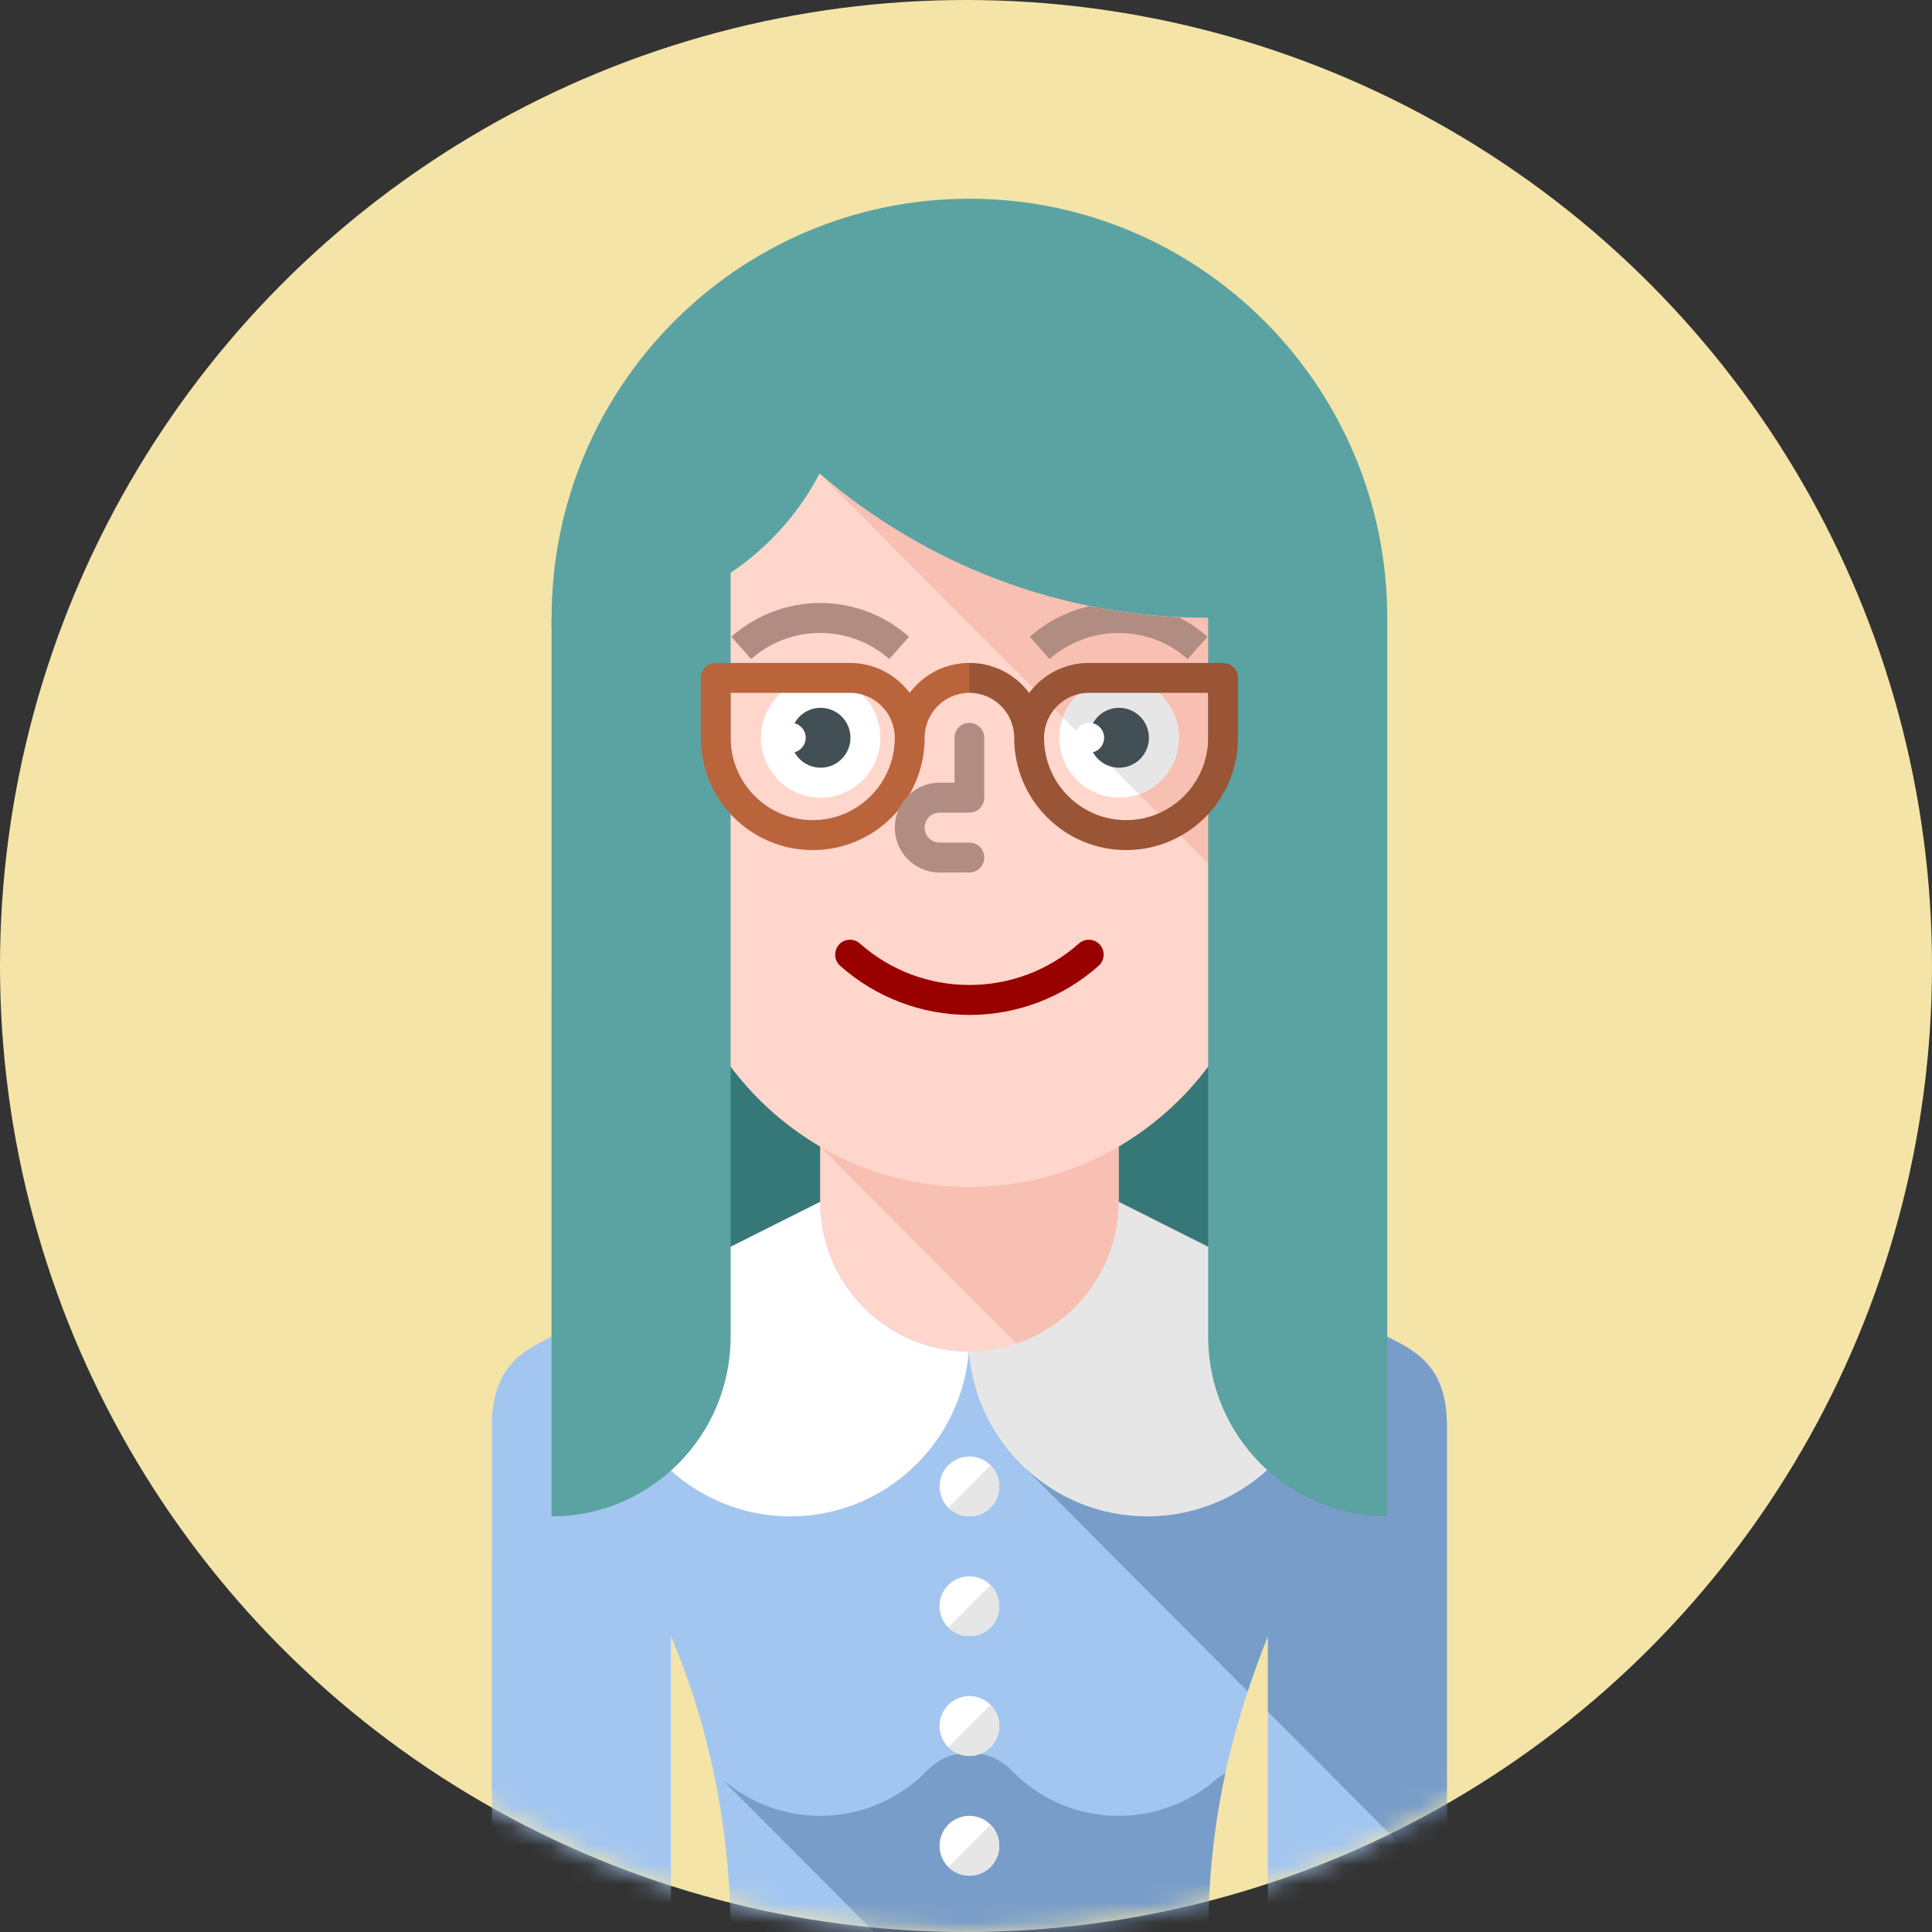 <?xml version="1.0" encoding="UTF-8" standalone="no"?>
<svg width="100px" height="100px" viewBox="0 0 100 100" version="1.1" xmlns="http://www.w3.org/2000/svg" xmlns:xlink="http://www.w3.org/1999/xlink" xmlns:sketch="http://www.bohemiancoding.com/sketch/ns">
    <rect x="0" y="0" width="100" height="100" fill="#333333" stroke="none"/>
    <!-- Generator: Sketch 3.5.2 (25235) - http://www.bohemiancoding.com/sketch -->
    <title>Avatar8</title>
    <desc>Created with Sketch.</desc>
    <defs>
        <circle id="path-1" cx="50" cy="50" r="50"></circle>
    </defs>
    <g id="Page-1" stroke="none" stroke-width="1" fill="none" fill-rule="evenodd" sketch:type="MSPage">
        <g id="Avatar8" sketch:type="MSLayerGroup">
            <mask id="mask-2" sketch:name="Mask Copy 2" fill="white">
                <use xlink:href="#path-1"></use>
            </mask>
            <use id="Mask-Copy-2" fill="#F4E4A7" sketch:type="MSShapeGroup" xlink:href="#path-1"></use>
            <g id="Group-12-Copy" mask="url(#mask-2)" sketch:type="MSShapeGroup">
                <g transform="translate(25, 10)">
                    <path d="M40.626,21.986 L10.05,21.986 L10.05,68.488 L40.626,68.488 L40.626,21.986 Z" id="Fill-502" fill="#367878"></path>
                    <path d="M25.176,0.286 C37.12,0.286 46.804,10.002 46.804,21.986 C46.804,33.971 37.12,43.686 25.176,43.686 C13.232,43.686 3.55,33.971 3.55,21.986 C3.55,10.002 13.232,0.286 25.176,0.286" id="Fill-503" fill="#5BA3A3"></path>
                    <path d="M49.893,70.626 C49.372,70.956 48.841,71.277 48.306,71.587 L2.044,71.587 C1.511,71.277 0.982,70.957 0.459,70.626 L0.459,63.837 C0.459,60.737 2.027,59.95 3.548,59.187 L17.451,52.212 L17.451,43.687 L32.901,43.687 L32.901,52.212 L46.804,59.187 C48.326,59.95 49.893,60.737 49.893,63.837 L49.893,70.626 Z" id="Fill-504" fill="#FFD6CC"></path>
                    <path d="M49.893,70.626 C49.372,70.956 48.843,71.277 48.308,71.587 L39.618,71.587 L17.451,49.346 L17.451,43.687 L32.901,43.687 L32.901,52.212 L46.804,59.187 C48.326,59.95 49.893,60.737 49.893,63.837 L49.893,70.626 Z" id="Fill-505" fill="#F8C0B2"></path>
                    <path d="M9.729,105.651 C11.719,100.762 12.818,95.716 12.818,90.188 C12.818,84.659 11.717,79.377 9.729,74.687 L9.729,105.651 Z M40.626,74.687 C38.635,79.655 37.535,84.6 37.535,90.188 C37.535,95.775 38.633,101.317 40.626,105.856 L40.626,74.687 Z M49.893,139.789 L0.459,139.789 L0.459,63.837 C0.459,60.737 2.027,59.95 3.548,59.187 L17.451,52.213 C17.451,56.492 20.91,59.962 25.176,59.962 C29.442,59.962 32.901,56.492 32.901,52.213 L46.804,59.187 C48.326,59.95 49.893,60.737 49.893,63.837 L49.893,139.789 Z" id="Fill-506" fill="#A3C6F0"></path>
                    <path d="M38.887,55.215 L46.805,59.187 C48.325,59.95 49.893,60.737 49.893,63.837 L49.893,87.893 L40.625,78.593 L40.625,74.687 C40.242,75.638 39.894,76.591 39.58,77.545 L28.106,66.032 L38.887,55.215 Z" id="Fill-507" fill="#799DC9"></path>
                    <path d="M40.625,110.449 L12.558,82.287 L12.552,82.228 C13.884,83.328 15.592,83.988 17.452,83.988 C19.614,83.988 21.567,83.098 22.969,81.661 C23.573,81.044 24.315,80.731 25.177,80.731 C26.037,80.731 26.779,81.044 27.383,81.661 C28.785,83.098 30.74,83.988 32.9,83.988 C34.798,83.988 36.536,83.301 37.882,82.161 C38.002,82.039 38.186,81.916 38.42,81.794 C37.84,84.478 37.534,87.243 37.534,90.188 C37.534,95.775 38.632,101.318 40.625,105.856 L40.625,110.449 Z" id="Fill-508" fill="#799DC9"></path>
                    <path d="M6.78,57.566 L17.451,52.212 C17.451,56.481 20.892,59.944 25.145,59.962 C24.751,64.735 20.765,68.487 15.909,68.487 C10.787,68.487 6.639,64.324 6.639,59.187 C6.639,58.634 6.688,58.092 6.78,57.566" id="Fill-509" fill="#FFFFFF"></path>
                    <path d="M40.625,35.936 C40.625,44.461 33.673,51.437 25.177,51.437 C16.679,51.437 9.727,44.462 9.727,35.936 L9.727,21.986 C9.727,21.72 9.736,21.454 9.749,21.191 C13.066,20.012 15.805,17.604 17.419,14.513 C22.823,19.171 29.853,21.986 37.534,21.986 C38.577,21.986 39.606,21.934 40.623,21.833 L40.623,21.832 C40.623,21.883 40.625,21.935 40.625,21.986 L40.625,35.936 Z" id="Fill-510" fill="#FFD6CC"></path>
                    <path d="M40.625,35.936 C40.625,36.531 40.589,37.118 40.524,37.696 L17.419,14.513 C22.823,19.171 29.853,21.986 37.534,21.986 C38.577,21.986 39.606,21.934 40.623,21.833 L40.623,21.832 C40.623,21.883 40.625,21.935 40.625,21.986 L40.625,35.936 Z" id="Fill-511" fill="#F8C0B2"></path>
                    <path d="M12.855,22.958 C14.129,21.831 15.756,21.211 17.452,21.211 C19.15,21.211 20.777,21.831 22.05,22.958 L21.03,24.114 C20.038,23.236 18.776,22.762 17.452,22.762 C16.13,22.762 14.868,23.236 13.876,24.114 L12.855,22.958 Z" id="Fill-512" fill="#B08C82"></path>
                    <path d="M28.304,22.958 C29.195,22.169 30.262,21.627 31.404,21.375 C32.903,21.677 34.439,21.873 36.009,21.949 C36.543,22.217 37.043,22.555 37.497,22.958 L36.479,24.114 C35.484,23.236 34.223,22.762 32.901,22.762 C31.579,22.762 30.317,23.236 29.323,24.114 L28.304,22.958 Z" id="Fill-513" fill="#B08C82"></path>
                    <path d="M30.846,38.835 C31.165,38.552 31.65,38.582 31.933,38.901 C32.214,39.221 32.183,39.709 31.865,39.992 C30.014,41.632 27.647,42.533 25.176,42.533 C22.705,42.533 20.339,41.632 18.488,39.992 C18.169,39.709 18.14,39.221 18.421,38.901 C18.702,38.582 19.19,38.552 19.506,38.835 C21.078,40.228 23.081,40.982 25.176,40.982 C27.273,40.982 29.274,40.228 30.846,38.835" id="Fill-514" fill="#990000"></path>
                    <path d="M17.476,25.086 C19.181,25.086 20.565,26.474 20.565,28.186 C20.565,29.898 19.181,31.286 17.476,31.286 C15.769,31.286 14.385,29.898 14.385,28.186 C14.385,26.474 15.769,25.086 17.476,25.086" id="Fill-515" fill="#FFFFFF"></path>
                    <path d="M32.923,25.086 C34.63,25.086 36.014,26.474 36.014,28.186 C36.014,29.898 34.63,31.286 32.923,31.286 C31.216,31.286 29.834,29.898 29.834,28.186 C29.834,26.474 31.216,25.086 32.923,25.086" id="Fill-516" fill="#FFFFFF"></path>
                    <path d="M32.923,25.086 C34.63,25.086 36.014,26.474 36.014,28.186 C36.014,29.534 35.154,30.681 33.957,31.108 L30.012,27.149 C30.436,25.947 31.579,25.086 32.923,25.086" id="Fill-517" fill="#E6E6E6"></path>
                    <path d="M17.476,26.636 C18.328,26.636 19.019,27.33 19.019,28.186 C19.019,29.042 18.328,29.736 17.476,29.736 C16.622,29.736 15.931,29.042 15.931,28.186 C15.931,27.33 16.622,26.636 17.476,26.636" id="Fill-518" fill="#424F54"></path>
                    <path d="M32.923,26.636 C33.777,26.636 34.468,27.33 34.468,28.186 C34.468,29.042 33.777,29.736 32.923,29.736 C32.07,29.736 31.377,29.042 31.377,28.186 C31.377,27.33 32.07,26.636 32.923,26.636" id="Fill-519" fill="#424F54"></path>
                    <path d="M15.931,27.411 C16.355,27.411 16.703,27.758 16.703,28.186 C16.703,28.613 16.355,28.961 15.931,28.961 C15.503,28.961 15.158,28.613 15.158,28.186 C15.158,27.758 15.503,27.411 15.931,27.411" id="Fill-520" fill="#FFFFFF"></path>
                    <path d="M31.378,27.411 C31.804,27.411 32.15,27.758 32.15,28.186 C32.15,28.613 31.804,28.961 31.378,28.961 C30.953,28.961 30.607,28.613 30.607,28.186 C30.607,27.758 30.953,27.411 31.378,27.411" id="Fill-521" fill="#FFFFFF"></path>
                    <path d="M43.51,57.566 L32.901,52.212 C32.901,56.481 29.396,59.944 25.145,59.962 C25.537,64.735 29.522,68.487 34.381,68.487 C39.5,68.487 43.65,64.324 43.65,59.187 C43.65,58.634 43.601,58.092 43.51,57.566" id="Fill-522" fill="#E6E6E6"></path>
                    <path d="M37.534,12.686 L46.805,21.987 L46.805,68.487 C41.686,68.487 37.534,64.324 37.534,59.187 L37.534,12.686 Z M12.818,9.586 L3.55,21.987 L3.547,68.487 C8.669,68.487 12.818,64.324 12.818,59.187 L12.818,9.586 Z" id="Fill-523" fill="#5BA3A3"></path>
                    <path d="M25.176,25.862 L24.403,25.086 L25.176,24.312 C26.399,24.312 27.538,24.886 28.269,25.865 C29,24.89 30.135,24.314 31.356,24.314 L38.307,24.314 C38.733,24.314 39.079,24.66 39.079,25.086 L39.079,28.186 C39.079,31.399 36.489,34 33.286,34 C30.086,34 27.494,31.397 27.494,28.186 C27.494,26.902 26.456,25.862 25.176,25.862 L25.176,25.862 Z M31.356,25.862 C30.082,25.862 29.04,26.909 29.04,28.186 C29.04,30.54 30.941,32.449 33.286,32.449 C35.631,32.449 37.534,30.538 37.534,28.186 L37.534,25.862 L31.356,25.862 Z" id="Fill-524" fill="#995535"></path>
                    <path d="M18.997,25.862 L12.818,25.862 L12.818,28.186 C12.818,30.538 14.722,32.449 17.067,32.449 C19.413,32.449 21.315,30.54 21.315,28.186 C21.315,26.909 20.27,25.862 18.997,25.862 L18.997,25.862 Z M25.176,25.862 C23.896,25.862 22.86,26.902 22.86,28.186 C22.86,31.397 20.265,34 17.067,34 C13.865,34 11.272,31.399 11.272,28.186 L11.272,25.086 C11.272,24.66 11.618,24.314 12.043,24.314 L18.997,24.314 C20.217,24.314 21.355,24.89 22.086,25.865 C22.817,24.886 23.954,24.312 25.176,24.312 L25.176,25.862 Z" id="Fill-525" fill="#BA643C"></path>
                    <path d="M25.176,65.387 C26.031,65.387 26.722,66.08 26.722,66.937 C26.722,67.793 26.031,68.487 25.176,68.487 C24.324,68.487 23.631,67.793 23.631,66.937 C23.631,66.08 24.324,65.387 25.176,65.387" id="Fill-526" fill="#FFFFFF"></path>
                    <path d="M26.27,65.841 C26.549,66.122 26.722,66.509 26.722,66.937 C26.722,67.794 26.031,68.487 25.176,68.487 C24.751,68.487 24.364,68.314 24.084,68.034 L26.27,65.841 Z" id="Fill-527" fill="#E6E6E6"></path>
                    <path d="M24.408,28.186 C24.408,27.76 24.751,27.414 25.177,27.414 C25.601,27.414 25.946,27.76 25.946,28.186 L25.946,31.286 C25.946,31.713 25.601,32.062 25.177,32.062 L23.631,32.062 C23.203,32.062 22.859,32.407 22.859,32.837 C22.859,33.264 23.203,33.614 23.631,33.614 L25.177,33.614 C25.601,33.614 25.946,33.959 25.946,34.387 C25.946,34.813 25.601,35.158 25.177,35.158 L23.631,35.162 C22.351,35.162 21.315,34.12 21.315,32.837 C21.315,31.555 22.353,30.511 23.631,30.511 L24.408,30.511 L24.408,28.186 Z" id="Fill-528" fill="#B08C82"></path>
                    <path d="M25.176,71.587 C26.031,71.587 26.722,72.282 26.722,73.137 C26.722,73.993 26.031,74.687 25.176,74.687 C24.324,74.687 23.631,73.993 23.631,73.137 C23.631,72.282 24.324,71.587 25.176,71.587" id="Fill-529" fill="#FFFFFF"></path>
                    <path d="M26.27,72.042 C26.549,72.322 26.722,72.71 26.722,73.137 C26.722,73.993 26.031,74.688 25.176,74.688 C24.751,74.688 24.364,74.514 24.084,74.233 L26.27,72.042 Z" id="Fill-530" fill="#E6E6E6"></path>
                    <path d="M25.176,77.787 C26.031,77.787 26.722,78.481 26.722,79.337 C26.722,80.193 26.031,80.887 25.176,80.887 C24.324,80.887 23.631,80.193 23.631,79.337 C23.631,78.481 24.324,77.787 25.176,77.787" id="Fill-533" fill="#FFFFFF"></path>
                    <path d="M26.27,78.241 C26.549,78.522 26.722,78.909 26.722,79.337 C26.722,80.194 26.031,80.887 25.176,80.887 C24.751,80.887 24.364,80.713 24.084,80.434 L26.27,78.241 Z" id="Fill-534" fill="#E6E6E6"></path>
                    <path d="M25.176,83.987 C26.031,83.987 26.722,84.681 26.722,85.537 C26.722,86.394 26.031,87.087 25.176,87.087 C24.324,87.087 23.631,86.394 23.631,85.537 C23.631,84.681 24.324,83.987 25.176,83.987" id="Fill-535" fill="#FFFFFF"></path>
                    <path d="M26.27,84.441 C26.549,84.721 26.722,85.109 26.722,85.538 C26.722,86.393 26.031,87.087 25.176,87.087 C24.751,87.087 24.364,86.913 24.084,86.633 L26.27,84.441 Z" id="Fill-536" fill="#E6E6E6"></path>
                </g>
            </g>
        </g>
    </g>
</svg>